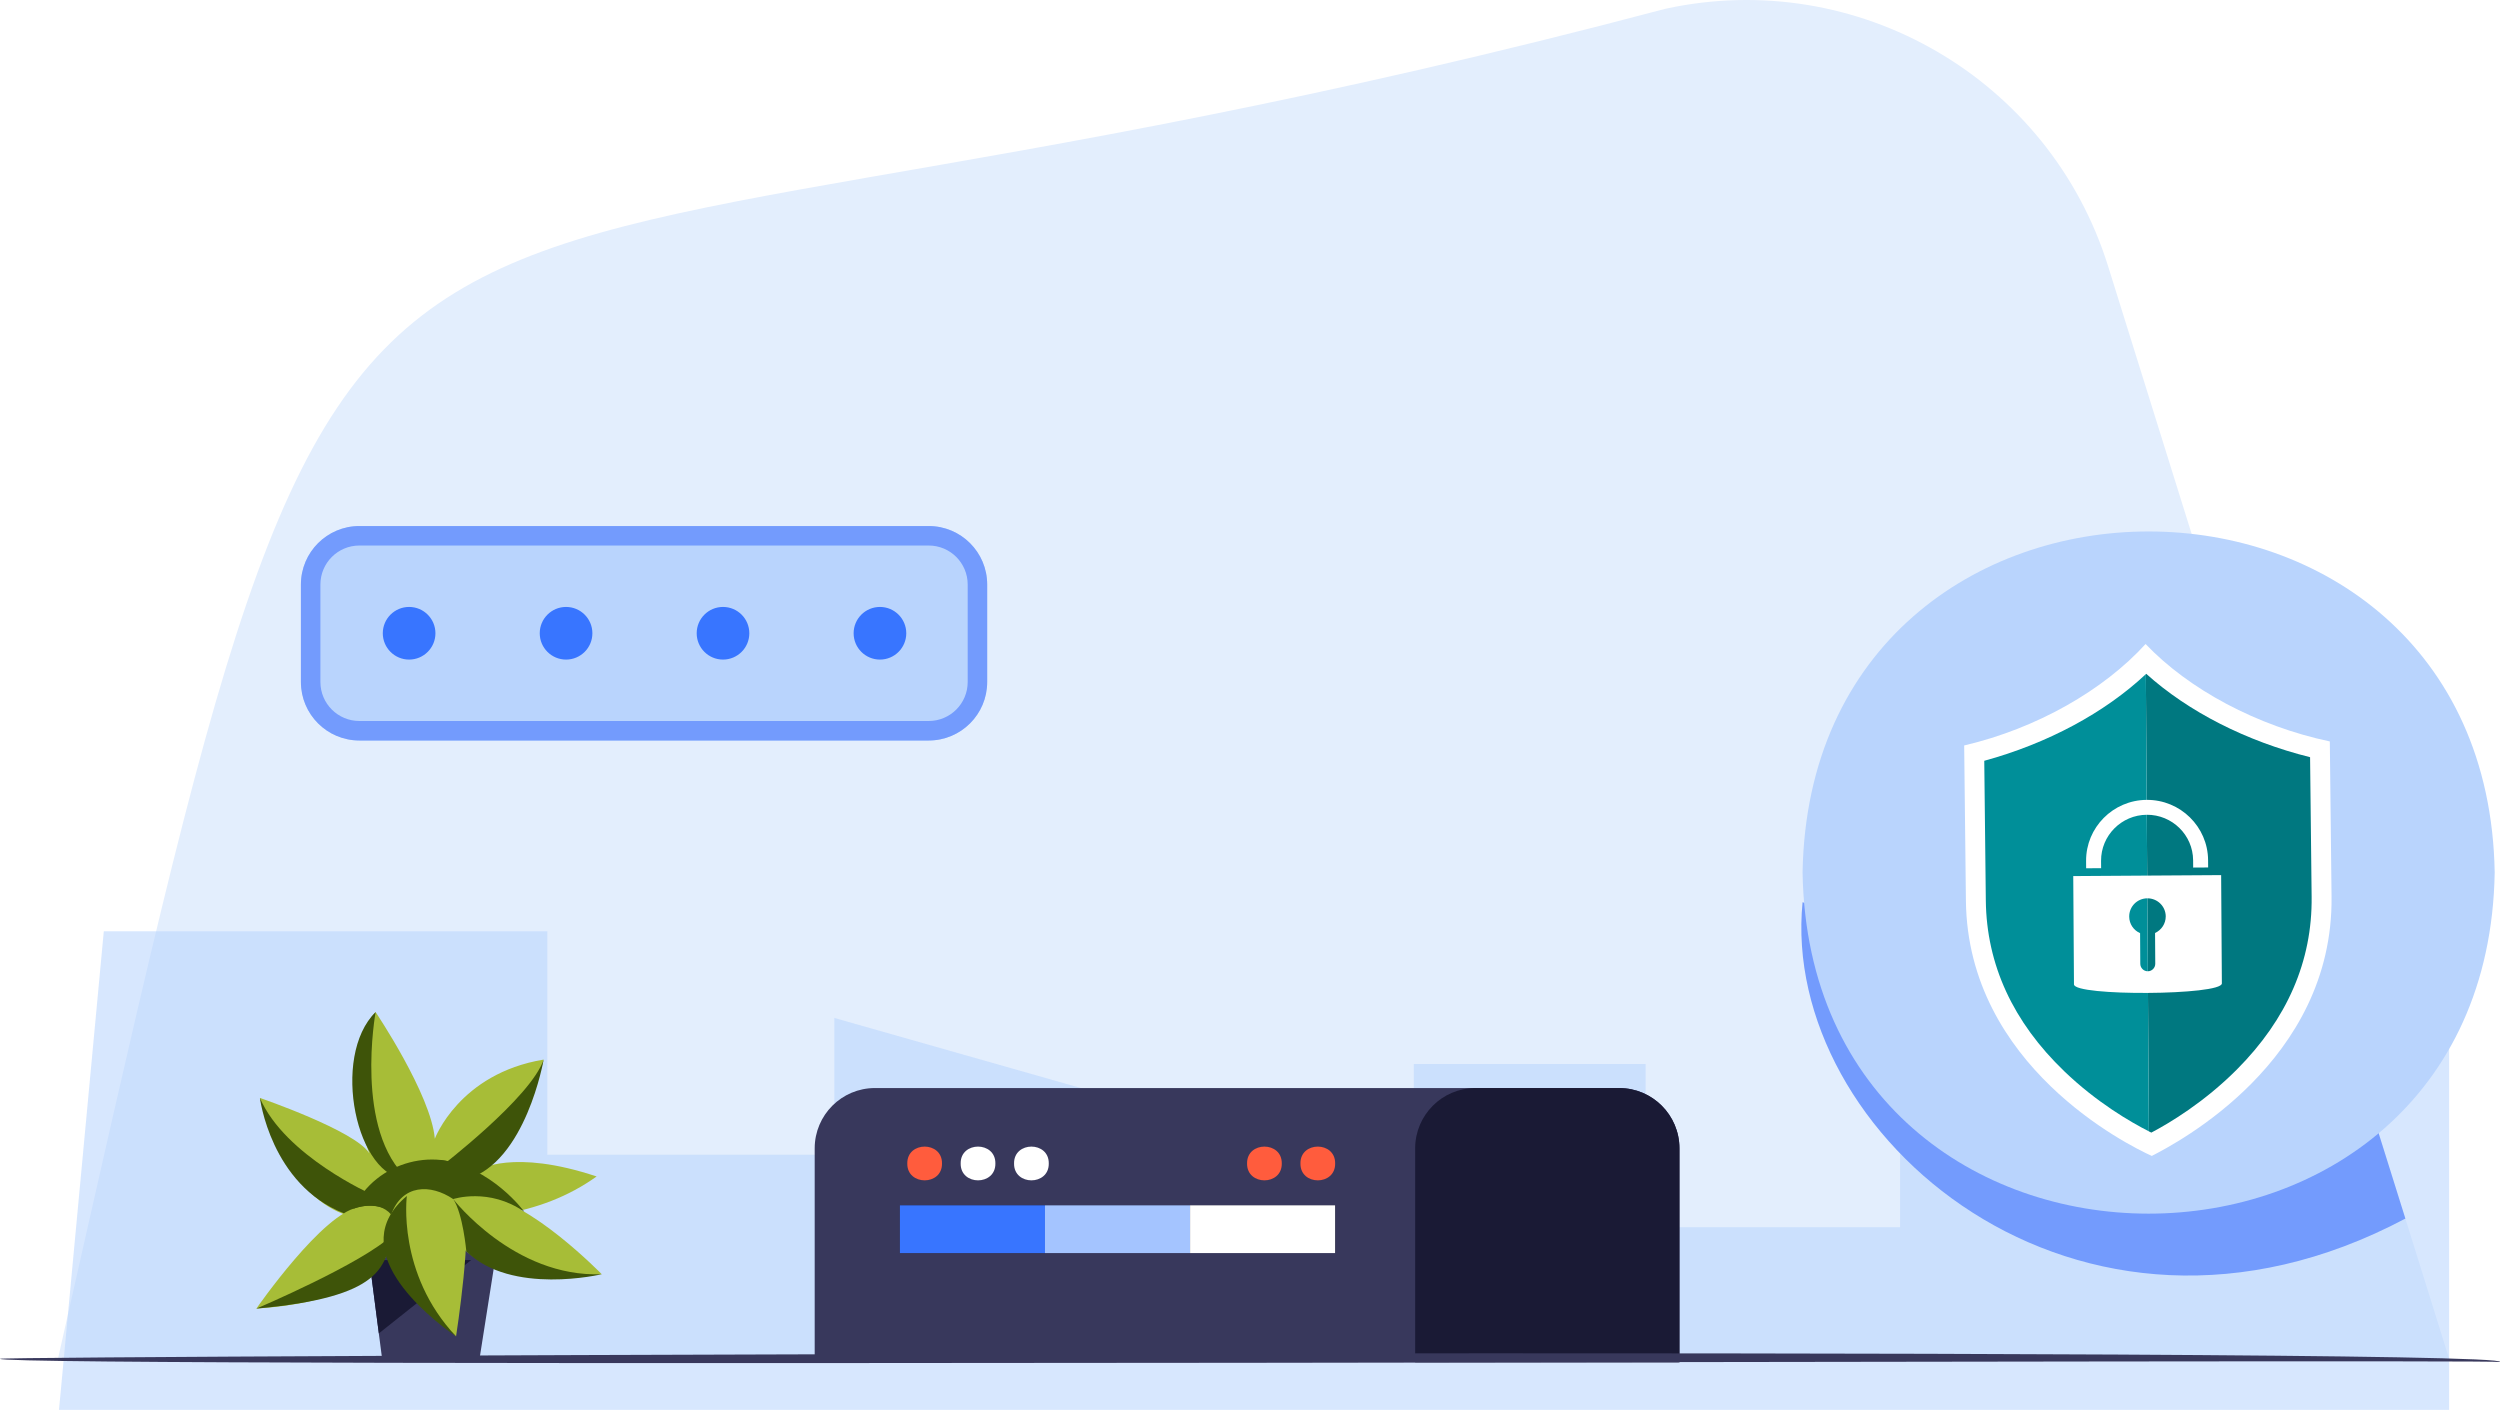 <svg width="326" height="184" viewBox="0 0 326 184" fill="none" xmlns="http://www.w3.org/2000/svg">
<path d="M7.556 177.186H319.368L274.892 34.702C267.257 10.246 242.196 -4.322 217.163 1.147C34.105 49.643 49.287 -7.338 7.556 177.186Z" fill="#E3EEFD"/>
<mask id="mask0_3631_5799" style="mask-type:alpha" maskUnits="userSpaceOnUse" x="133" y="84" width="59" height="60">
<path d="M133.051 84.484H191.803V143.237H133.051V84.484Z" fill="#D9D9D9"/>
</mask>
<g mask="url(#mask0_3631_5799)">
</g>
<mask id="mask1_3631_5799" style="mask-type:alpha" maskUnits="userSpaceOnUse" x="133" y="84" width="59" height="60">
<path fill-rule="evenodd" clip-rule="evenodd" d="M191.676 84.612H133.178V143.109H191.676V84.612ZM133.051 84.484V143.237H191.803V84.484H133.051Z" fill="white"/>
</mask>
<g mask="url(#mask1_3631_5799)">
<path d="M159.979 138.341V119.736L148.718 130.997L145.291 127.569L159 113.86L145.291 100.152L148.718 96.724L159.979 107.985V89.38H162.427L176.381 103.334L165.854 113.86L176.381 124.387L162.427 138.341H159.979ZM164.875 107.985L169.526 103.334L164.875 98.805V107.985ZM164.875 128.916L169.526 124.387L164.875 119.736V128.916Z" fill="white"/>
<path fill-rule="evenodd" clip-rule="evenodd" d="M159.979 138.341H162.427L176.381 124.387L165.854 113.86L176.381 103.334L162.427 89.38H159.979V107.985L148.718 96.724L145.291 100.152L159 113.86L145.291 127.569L148.718 130.997L159.979 119.736V138.341ZM148.718 130.817L160.106 119.429V138.213H162.374L176.201 124.387L165.675 113.86L176.201 103.334L162.374 89.507H160.106V108.292L148.718 96.904L145.471 100.152L159.18 113.86L145.471 127.569L148.718 130.817ZM164.748 108.292V98.504L169.707 103.333L164.748 108.292ZM164.748 129.217V119.429L169.707 124.388L164.748 129.217ZM169.526 103.334L164.875 107.985V98.805L169.526 103.334ZM169.526 124.387L164.875 119.736V128.916L169.526 124.387Z" fill="white"/>
</g>
<path opacity="0.57" d="M13.536 121.436H71.371V150.576H108.799V132.74L155.941 146.142V163.639H184.357V138.745H214.592V160.029H247.77V120.592H319.368V183.849H7.692L13.536 121.436Z" fill="#B9D4FD"/>
<path d="M154.707 173.638C154.582 173.596 153.973 173.751 153.989 173.499V171.203C153.972 170.956 154.584 171.103 154.707 171.065C154.995 170.928 154.784 173.429 154.845 173.498C154.845 173.574 154.783 173.636 154.707 173.636V173.638Z" fill="#1A1A35"/>
<path d="M156.297 173.638C156.172 173.596 155.563 173.751 155.578 173.499V171.203C155.562 170.956 156.173 171.103 156.297 171.065C156.585 170.928 156.374 173.429 156.435 173.498C156.435 173.574 156.373 173.636 156.297 173.636V173.638Z" fill="#1A1A35"/>
<path d="M157.887 173.638C157.762 173.596 157.154 173.751 157.169 173.499V171.203C157.152 170.956 157.764 171.103 157.887 171.065C158.176 170.928 157.965 173.429 158.026 173.498C158.026 173.574 157.963 173.636 157.887 173.636V173.638Z" fill="#1A1A35"/>
<path d="M159.477 173.638C159.353 173.596 158.744 173.751 158.759 173.499V171.203C158.743 170.956 159.354 171.103 159.477 171.065C159.766 170.928 159.555 173.429 159.616 173.498C159.616 173.574 159.554 173.636 159.477 173.636V173.638Z" fill="#1A1A35"/>
<path d="M161.066 173.638C160.942 173.596 160.333 173.751 160.348 173.499V171.203C160.331 170.956 160.943 171.103 161.066 171.065C161.355 170.928 161.144 173.429 161.205 173.498C161.205 173.574 161.142 173.636 161.066 173.636V173.638Z" fill="#1A1A35"/>
<path d="M162.657 173.638C162.532 173.596 161.923 173.751 161.938 173.499V171.203C161.922 170.956 162.533 171.103 162.657 171.065C162.945 170.928 162.734 173.429 162.795 173.498C162.795 173.574 162.733 173.636 162.657 173.636V173.638Z" fill="#1A1A35"/>
<path d="M166.602 173.638C166.478 173.596 165.869 173.751 165.884 173.499V171.203C165.868 170.956 166.479 171.103 166.602 171.065C166.891 170.928 166.68 173.429 166.741 173.498C166.741 173.574 166.679 173.636 166.602 173.636V173.638Z" fill="#1A1A35"/>
<path d="M168.192 173.638C168.068 173.596 167.459 173.751 167.474 173.499V171.203C167.457 170.956 168.069 171.103 168.192 171.065C168.481 170.928 168.27 173.429 168.331 173.498C168.331 173.574 168.268 173.636 168.192 173.636V173.638Z" fill="#1A1A35"/>
<path d="M169.782 173.638C169.658 173.596 169.049 173.751 169.064 173.499V171.203C169.048 170.956 169.659 171.103 169.782 171.065C170.071 170.928 169.86 173.429 169.921 173.498C169.921 173.574 169.859 173.636 169.782 173.636V173.638Z" fill="#1A1A35"/>
<path d="M171.373 173.638C171.248 173.596 170.639 173.751 170.655 173.499V171.203C170.638 170.956 171.25 171.103 171.373 171.065C171.661 170.928 171.45 173.429 171.511 173.498C171.511 173.574 171.449 173.636 171.373 173.636V173.638Z" fill="#1A1A35"/>
<path d="M172.963 173.638C172.838 173.596 172.229 173.751 172.244 173.499V171.203C172.228 170.956 172.839 171.103 172.963 171.065C173.251 170.928 173.04 173.429 173.101 173.498C173.101 173.574 173.039 173.636 172.963 173.636V173.638Z" fill="#1A1A35"/>
<path d="M174.552 173.638C174.427 173.596 173.819 173.751 173.834 173.499V171.203C173.817 170.956 174.429 171.103 174.552 171.065C174.841 170.928 174.63 173.429 174.691 173.498C174.691 173.574 174.628 173.636 174.552 173.636V173.638Z" fill="#1A1A35"/>
<path d="M178.498 173.638C178.373 173.596 177.764 173.751 177.78 173.499V171.203C177.763 170.956 178.375 171.103 178.498 171.065C178.786 170.928 178.575 173.429 178.636 173.498C178.636 173.574 178.574 173.636 178.498 173.636V173.638Z" fill="#1A1A35"/>
<path d="M180.088 173.638C179.964 173.596 179.355 173.751 179.37 173.499V171.203C179.353 170.956 179.965 171.103 180.088 171.065C180.377 170.928 180.166 173.429 180.227 173.498C180.227 173.574 180.164 173.636 180.088 173.636V173.638Z" fill="#1A1A35"/>
<path d="M181.679 173.638C181.554 173.596 180.945 173.751 180.96 173.499V171.203C180.944 170.956 181.555 171.103 181.679 171.065C181.967 170.928 181.756 173.429 181.817 173.498C181.817 173.574 181.755 173.636 181.679 173.636V173.638Z" fill="#1A1A35"/>
<path d="M183.268 173.638C183.143 173.596 182.534 173.751 182.55 173.499V171.203C182.533 170.956 183.145 171.103 183.268 171.065C183.556 170.928 183.345 173.429 183.406 173.498C183.406 173.574 183.344 173.636 183.268 173.636V173.638Z" fill="#1A1A35"/>
<path d="M184.858 173.638C184.734 173.596 184.125 173.751 184.14 173.499V171.203C184.123 170.956 184.735 171.103 184.858 171.065C185.147 170.928 184.936 173.429 184.997 173.498C184.997 173.574 184.934 173.636 184.858 173.636V173.638Z" fill="#1A1A35"/>
<path d="M186.449 173.638C186.324 173.596 185.716 173.751 185.731 173.499V171.203C185.714 170.956 186.326 171.103 186.449 171.065C186.738 170.928 186.527 173.429 186.588 173.498C186.588 173.574 186.525 173.636 186.449 173.636V173.638Z" fill="#1A1A35"/>
<path d="M114.093 141.881H211.141C215.479 141.881 219 145.403 219 149.741V177.641H106.236V149.741C106.236 145.403 109.757 141.881 114.095 141.881H114.093Z" fill="#38385C"/>
<path d="M192.397 141.881H211.141C215.479 141.881 219 145.403 219 149.741V177.641H184.538V149.741C184.538 145.403 188.059 141.881 192.397 141.881Z" fill="#1A1A35"/>
<path d="M174.16 157.173H117.347V163.403H174.16V157.173Z" fill="#1A1A35"/>
<path d="M122.837 151.717C122.879 154.652 118.269 154.652 118.311 151.717C118.269 148.782 122.879 148.782 122.837 151.717Z" fill="#FF5C3D"/>
<path d="M129.798 151.717C129.84 154.652 125.23 154.652 125.272 151.717C125.23 148.782 129.84 148.782 129.798 151.717Z" fill="white"/>
<path d="M136.76 151.717C136.802 154.652 132.192 154.652 132.234 151.717C132.192 148.782 136.802 148.782 136.76 151.717Z" fill="white"/>
<path d="M167.144 151.717C167.186 154.652 162.576 154.652 162.618 151.717C162.576 148.782 167.186 148.782 167.144 151.717Z" fill="#FF5C3D"/>
<path d="M174.104 151.717C174.146 154.652 169.536 154.652 169.578 151.717C169.536 148.782 174.146 148.782 174.104 151.717Z" fill="#FF5C3D"/>
<path d="M136.265 157.173H117.347V163.403H136.265V157.173Z" fill="#3875FF"/>
<path d="M155.183 157.173H136.265V163.403H155.183V157.173Z" fill="#A4C4FF"/>
<path d="M174.104 157.173H155.186V163.403H174.104V157.173Z" fill="white"/>
<path d="M235.056 117.649C232.057 147.869 270.938 181.588 313.661 158.902L308.846 143.535L235.056 117.649Z" fill="#739BFD"/>
<path d="M325.309 113.782C324.296 173.091 236.059 173.082 235.055 113.78C236.068 54.472 324.305 54.481 325.309 113.782Z" fill="#B9D4FD"/>
<path d="M303.836 96.658C303.836 96.577 303.835 96.543 303.835 96.535C303.835 96.55 303.836 96.658 303.836 96.658Z" fill="#D9FFFF"/>
<path d="M303.836 96.658C303.836 96.577 303.835 96.543 303.835 96.535C303.835 96.55 303.836 96.658 303.836 96.658Z" fill="#D9FFFF"/>
<path d="M256.101 97.183C256.101 97.183 256.1 97.075 256.1 97.06C256.1 97.068 256.1 97.103 256.101 97.183Z" fill="#D9FFFF"/>
<path d="M256.101 97.183C256.101 97.183 256.1 97.075 256.1 97.06C256.1 97.068 256.1 97.103 256.101 97.183Z" fill="#D9FFFF"/>
<path d="M279.785 83.977C285.387 89.872 294.296 94.675 303.809 96.684C303.816 97.316 303.854 100.814 304.034 116.94C304.274 138.451 283.776 149.098 280.594 150.732C277.49 149.335 256.594 138.975 256.355 117.464C256.176 101.338 256.136 97.839 256.129 97.208C265.595 94.99 274.315 89.993 279.786 83.976L279.785 83.977Z" fill="white"/>
<path d="M279.868 87.864C285.348 92.803 292.921 96.663 301.235 98.74L301.437 116.966C301.53 125.306 298.251 132.873 291.693 139.457C287.383 143.783 282.84 146.478 280.533 147.692C280.433 147.643 280.324 147.586 280.216 147.532L279.821 87.909C279.837 87.894 279.853 87.88 279.869 87.866L279.868 87.864Z" fill="#007880"/>
<path d="M279.82 87.907L280.215 147.53C277.8 146.3 273.408 143.752 269.193 139.703C262.489 133.265 259.044 125.772 258.951 117.433L258.748 99.207C266.989 96.954 274.455 92.944 279.82 87.907Z" fill="#008F99"/>
<path d="M270.352 114.241L270.446 128.361C270.456 129.934 289.742 129.807 289.731 128.235L289.637 114.114L270.352 114.241ZM277.648 119.524C277.639 118.213 278.694 117.149 280.01 117.141C281.326 117.132 282.404 118.183 282.412 119.493C282.418 120.45 281.843 121.286 281.02 121.662L281.046 125.672C281.05 126.205 280.617 126.651 280.072 126.654C279.536 126.658 279.098 126.218 279.094 125.685L279.068 121.683C278.23 121.318 277.653 120.491 277.647 119.525L277.648 119.524Z" fill="white"/>
<path d="M272.032 113.223L273.985 113.21L273.979 112.26C273.957 108.966 276.632 106.267 279.941 106.246C283.25 106.224 285.961 108.886 285.983 112.181L285.989 113.131L287.941 113.119L287.935 112.168C287.906 107.802 284.315 104.274 279.928 104.303C275.542 104.331 271.998 107.907 272.027 112.273L272.032 113.223Z" fill="white"/>
<path d="M325.986 177.608C325.562 177.185 -0.091 178.416 0 177.187C-0.411 176.784 328.456 175.591 325.986 177.608Z" fill="#38385C"/>
<path d="M66.306 158.38H47.099C46.526 158.38 46.06 158.845 46.06 159.418V163.278C46.063 164.427 47.346 164.351 48.16 164.316L49.874 177.543H62.474L64.556 164.316C65.433 164.257 67.349 164.685 67.344 163.278V159.418C67.344 158.845 66.879 158.38 66.305 158.38H66.306Z" fill="#38385C"/>
<path d="M48.161 164.316H61.433L49.4 173.877L48.161 164.316Z" fill="#1A1A35"/>
<path d="M49.377 158.97C40.49 159.6 35.582 149.824 33.894 143.172C33.894 143.172 46.39 147.458 48.16 150.396C48.16 150.396 43.343 138.091 48.979 131.978C48.979 131.978 56.212 142.726 56.701 148.49C56.701 148.49 59.856 139.996 70.893 138.17C70.893 138.17 67.825 150.562 62.476 152.539C62.476 152.539 66.843 149.76 77.8 153.412C70.359 158.713 61.447 159.504 49.376 158.97H49.377Z" fill="#A7BD37"/>
<path d="M57.85 158.38C57.85 158.38 59.151 168.81 78.467 166.158C78.467 166.158 68.945 156.37 62.903 155.989C56.861 155.608 57.85 158.379 57.85 158.379V158.38Z" fill="#A7BD37"/>
<path d="M51.006 158.38C51.006 158.38 54.861 169.203 33.429 170.642C33.429 170.642 42.211 157.985 46.796 157.467C51.381 156.95 51.005 158.38 51.005 158.38H51.006Z" fill="#A7BD37"/>
<path d="M53.054 155.953C44.657 162.837 56.248 171.173 59.47 174.263C59.47 174.263 61.755 159.613 60.354 157.354C58.953 155.095 53.054 155.953 53.054 155.953Z" fill="#A7BD37"/>
<path d="M46.06 157.64C46.06 157.64 49.232 156.286 51.007 158.38C52.461 154.396 56.151 154.376 59.096 156.359C59.096 156.359 59.407 153.849 62.305 153.139C57.337 149.325 48.961 151.307 46.06 157.639V157.64Z" fill="#3E5409"/>
<path d="M53.054 155.953C53.054 155.953 51.723 166.062 59.469 174.263C55.556 171.55 44.806 162.84 53.054 155.953Z" fill="#3E5409"/>
<path d="M48.571 155.793C48.571 155.793 37.144 150.753 33.894 143.172C33.894 143.172 35.295 154.458 44.848 158.217C44.848 158.217 47.074 156.614 50.025 157.496L48.572 155.793H48.571Z" fill="#3E5409"/>
<path d="M33.429 170.642C33.429 170.642 47.303 164.754 51.196 161.016C50.049 165.079 50.115 169.147 33.429 170.642Z" fill="#3E5409"/>
<path d="M59.096 156.359C59.096 156.359 67.004 166.612 78.467 166.159C78.467 166.159 66.701 168.976 60.808 163.173C60.808 163.173 60.372 158.252 59.096 156.359Z" fill="#3E5409"/>
<path d="M59.096 156.359C59.096 156.359 63.779 154.808 68.378 158.023C68.378 158.023 64.102 152.146 57.384 151.256L59.097 156.359H59.096Z" fill="#3E5409"/>
<path d="M57.382 152.203C57.382 152.203 69.212 143.16 70.894 138.171C70.894 138.171 68.562 151.608 60.808 153.781L57.382 152.203Z" fill="#3E5409"/>
<path d="M48.98 131.978C48.98 131.978 46.133 147.533 53.239 153.78C46.44 153.828 43.087 137.751 48.98 131.978Z" fill="#3E5409"/>
<g filter="url(#filter0_i_3631_5799)">
<path d="M39.239 76.222C39.239 72.01 42.654 68.595 46.866 68.595H121.102C125.314 68.595 128.729 72.01 128.729 76.222V88.933C128.729 93.146 125.314 96.561 121.102 96.561H46.866C42.654 96.561 39.239 93.146 39.239 88.933V76.222Z" fill="#B9D4FD"/>
</g>
<g filter="url(#filter1_i_3631_5799)">
<path fill-rule="evenodd" clip-rule="evenodd" d="M121.102 71.137H46.866C44.058 71.137 41.781 73.414 41.781 76.222V88.933C41.781 91.742 44.058 94.018 46.866 94.018H121.102C123.91 94.018 126.187 91.742 126.187 88.933V76.222C126.187 73.414 123.91 71.137 121.102 71.137ZM46.866 68.595C42.654 68.595 39.239 72.01 39.239 76.222V88.933C39.239 93.146 42.654 96.561 46.866 96.561H121.102C125.314 96.561 128.729 93.146 128.729 88.933V76.222C128.729 72.01 125.314 68.595 121.102 68.595H46.866Z" fill="#739BFD"/>
</g>
<path d="M56.781 82.578C56.781 84.473 55.244 86.01 53.349 86.01C51.453 86.01 49.916 84.473 49.916 82.578C49.916 80.682 51.453 79.145 53.349 79.145C55.244 79.145 56.781 80.682 56.781 82.578Z" fill="#3875FF"/>
<path d="M77.247 82.578C77.247 84.473 75.71 86.01 73.814 86.01C71.919 86.01 70.382 84.473 70.382 82.578C70.382 80.682 71.919 79.145 73.814 79.145C75.71 79.145 77.247 80.682 77.247 82.578Z" fill="#3875FF"/>
<path d="M97.712 82.578C97.712 84.473 96.176 86.01 94.28 86.01C92.385 86.01 90.848 84.473 90.848 82.578C90.848 80.682 92.385 79.145 94.28 79.145C96.176 79.145 97.712 80.682 97.712 82.578Z" fill="#3875FF"/>
<path d="M118.178 82.578C118.178 84.473 116.641 86.01 114.746 86.01C112.85 86.01 111.313 84.473 111.313 82.578C111.313 80.682 112.85 79.145 114.746 79.145C116.641 79.145 118.178 80.682 118.178 82.578Z" fill="#3875FF"/>
<defs>
<filter id="filter0_i_3631_5799" x="39.239" y="68.595" width="89.49" height="27.966" filterUnits="userSpaceOnUse" color-interpolation-filters="sRGB">
<feFlood flood-opacity="0" result="BackgroundImageFix"/>
<feBlend mode="normal" in="SourceGraphic" in2="BackgroundImageFix" result="shape"/>
<feColorMatrix in="SourceAlpha" type="matrix" values="0 0 0 0 0 0 0 0 0 0 0 0 0 0 0 0 0 0 127 0" result="hardAlpha"/>
<feOffset/>
<feGaussianBlur stdDeviation="22"/>
<feComposite in2="hardAlpha" operator="arithmetic" k2="-1" k3="1"/>
<feColorMatrix type="matrix" values="0 0 0 0 0.451 0 0 0 0 0.608 0 0 0 0 0.992 0 0 0 1 0"/>
<feBlend mode="normal" in2="shape" result="effect1_innerShadow_3631_5799"/>
</filter>
<filter id="filter1_i_3631_5799" x="39.239" y="68.595" width="89.49" height="27.966" filterUnits="userSpaceOnUse" color-interpolation-filters="sRGB">
<feFlood flood-opacity="0" result="BackgroundImageFix"/>
<feBlend mode="normal" in="SourceGraphic" in2="BackgroundImageFix" result="shape"/>
<feColorMatrix in="SourceAlpha" type="matrix" values="0 0 0 0 0 0 0 0 0 0 0 0 0 0 0 0 0 0 127 0" result="hardAlpha"/>
<feOffset/>
<feGaussianBlur stdDeviation="22"/>
<feComposite in2="hardAlpha" operator="arithmetic" k2="-1" k3="1"/>
<feColorMatrix type="matrix" values="0 0 0 0 0.451 0 0 0 0 0.608 0 0 0 0 0.992 0 0 0 1 0"/>
<feBlend mode="normal" in2="shape" result="effect1_innerShadow_3631_5799"/>
</filter>
</defs>
</svg>
